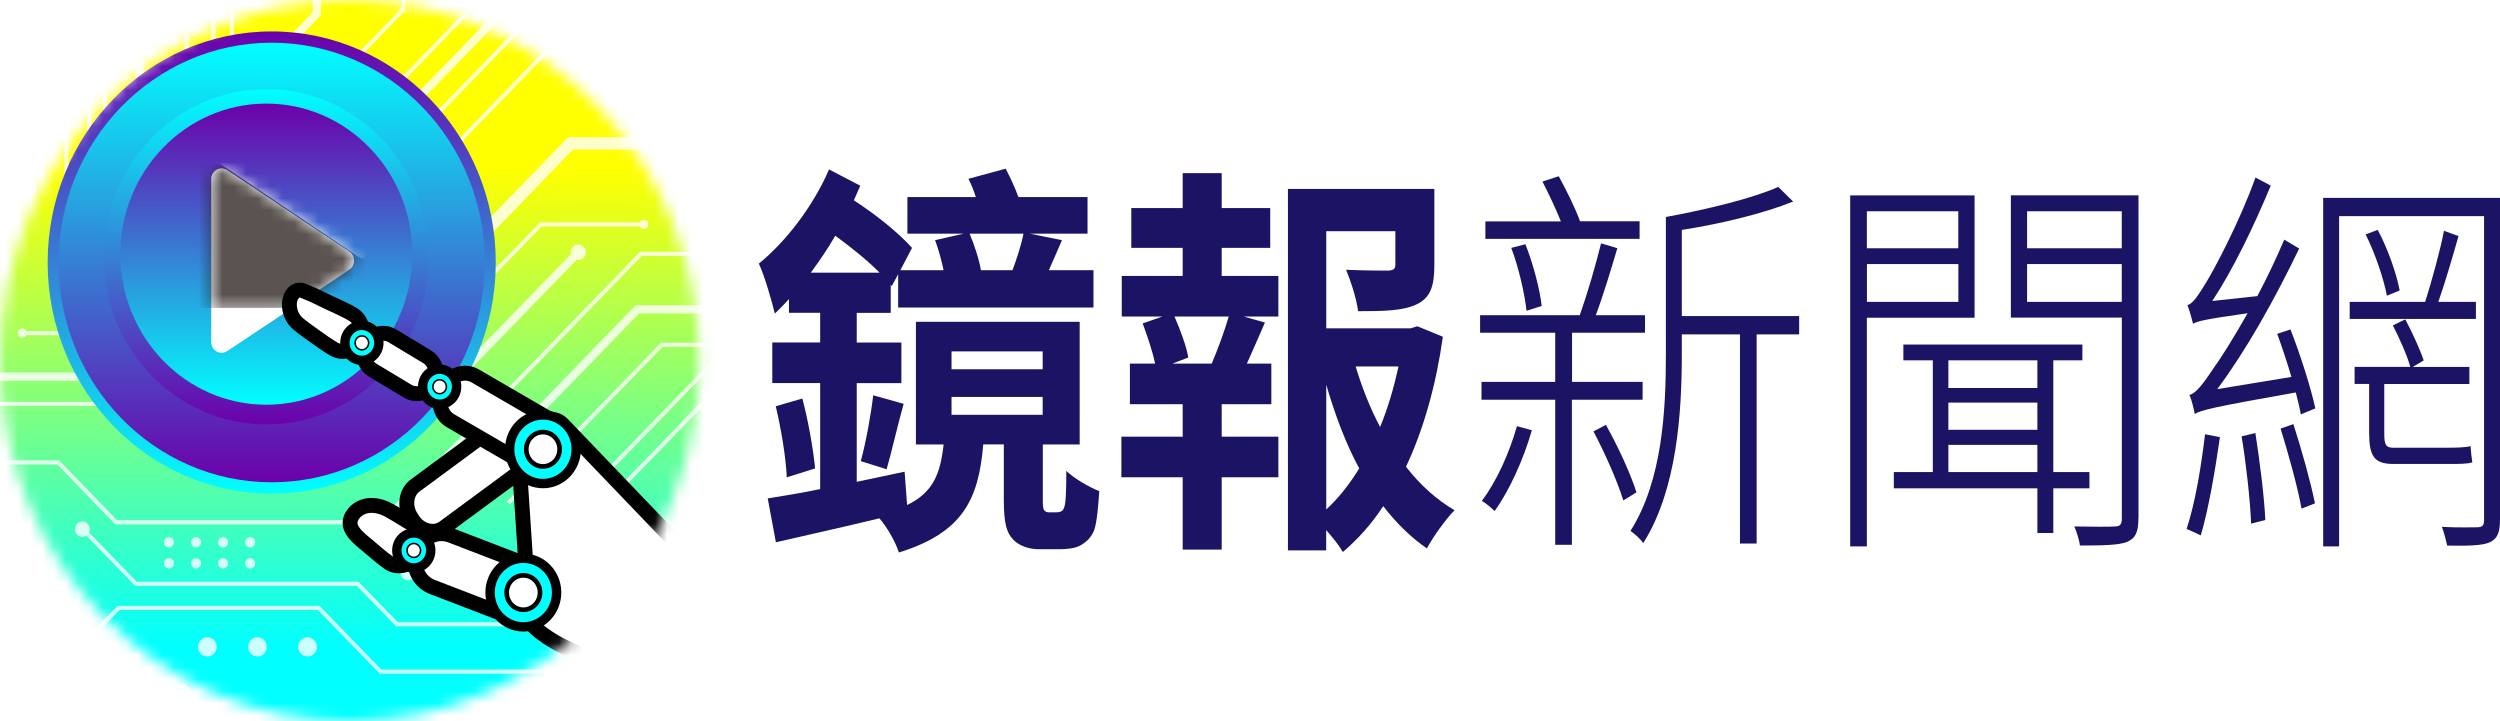 <svg width="208" height="60" viewBox="0 0 208 60" fill="none" xmlns="http://www.w3.org/2000/svg">
<g id="&#232;&#179;&#135;&#231;&#148;&#162; 1 3" clip-path="url(#clip0_4551_115311)">
<g id="Group">
<g id="&#229;&#156;&#150;&#229;&#177;&#164; 2">
<g id="&#229;&#156;&#150;&#229;&#177;&#164; 1">
<g id="Group_2">
<g id="Group_3">
<path id="Vector" d="M87.898 42.621C88.075 42.621 88.222 42.59 88.338 42.52C88.454 42.451 88.576 42.249 88.631 41.808C88.686 41.367 88.717 40.422 88.717 39.175C89.334 39.786 90.605 40.529 91.46 40.863C91.375 42.149 91.252 43.497 91.045 44.077C90.806 44.719 90.397 45.091 89.865 45.394C89.426 45.633 88.686 45.696 88.185 45.696H86.414C85.705 45.696 84.819 45.457 84.287 44.883C83.756 44.31 83.518 43.598 83.518 41.537V36.975H81.807C81.422 41.537 80.127 44.31 74.787 45.967C74.524 45.123 73.816 43.869 73.168 43.125C70.101 43.869 67.034 44.543 64.554 45.117L63.875 41.468C65.116 41.267 66.619 41.027 68.238 40.693V31.871H64.254V28.494H68.238V26.024H65.641V24.877C65.256 25.318 64.847 25.721 64.462 26.093C64.254 25.18 63.607 22.917 63.136 21.934C65.378 20.107 67.651 17.171 68.977 14.096L71.573 15.45C71.396 15.854 71.219 16.263 71.042 16.667C72.96 17.914 74.787 19.401 75.881 20.624L74.909 22.483H78.508C78.331 21.67 78.092 20.756 77.799 19.981L80.188 19.439H75.496V16.396H81.19C81.013 15.854 80.805 15.312 80.573 14.877L83.67 14.033C84.025 14.707 84.44 15.589 84.734 16.396H90.483V19.439H85.674L88.356 19.981C87.972 20.895 87.587 21.739 87.263 22.483H90.977V25.589H74.726V22.817L74.195 23.8L74.109 23.699V26.03H71.28V28.5H74.995V31.878H71.28V40.088L75.264 39.244L75.471 42.016C77.653 40.97 78.245 39.382 78.508 36.982H76.204V26.774H89.829V36.982H86.762V41.645C86.762 42.086 86.792 42.357 86.878 42.457C86.963 42.558 87.086 42.628 87.263 42.628H87.88L87.898 42.621ZM66.753 33.157C67.254 35.016 67.669 37.416 67.816 38.973L65.458 39.716C65.397 38.097 64.987 35.658 64.541 33.8L66.753 33.157ZM73.18 22.684C72.148 21.638 70.822 20.586 69.496 19.609C68.879 20.693 68.17 21.708 67.462 22.684H73.186H73.18ZM71.616 38.362C72.032 36.875 72.472 34.474 72.649 32.886L75.184 33.598C74.653 35.488 74.182 37.618 73.767 39.042L71.616 38.368V38.362ZM79.168 30.725H86.75V29.238H79.168V30.725ZM79.168 34.512H86.75V33.025H79.168V34.512ZM80.671 19.439C81.055 20.353 81.465 21.569 81.612 22.483H84.239C84.593 21.537 84.978 20.353 85.155 19.439H80.671Z" fill="#1B1464"/>
<path id="Vector_2" d="M101.645 22.955H106.361V26.333H103.471L105.243 26.837C104.742 28.021 104.211 29.168 103.74 30.252H105.775V33.63H101.645V36.333H106.361V39.71H101.645V45.728H98.4V39.71H93.299V36.333H98.4V33.63H94.008V30.252H96.103C95.896 29.238 95.456 27.952 95.071 26.906L96.72 26.333H93.33V22.955H98.4V20.624H94.124V17.309H98.4V14.405H101.645V17.309H105.683V20.624H101.645V22.955ZM100.814 30.252C101.345 29.004 101.877 27.549 102.231 26.333H97.716C98.217 27.48 98.718 28.834 98.865 29.748L97.539 30.252H100.814ZM120.047 28.021C119.485 32.01 118.452 35.696 116.98 38.834C118.159 40.353 119.515 41.569 121.018 42.451C120.279 43.195 119.246 44.65 118.715 45.627C117.389 44.713 116.179 43.529 115.086 42.111C114.114 43.598 112.99 44.846 111.725 45.929C111.402 45.356 110.87 44.713 110.339 44.102V45.791H107.156V15.722H119.338V22.073C119.338 23.8 119.014 24.776 117.866 25.318C116.748 25.86 115.153 25.892 112.996 25.892C112.85 24.808 112.404 23.422 111.994 22.445C113.442 22.514 115.061 22.514 115.501 22.514C115.941 22.483 116.094 22.382 116.094 22.01V19.238H110.345V27.316H117.365L117.927 27.146L120.053 28.021H120.047ZM110.345 42.388C111.408 41.405 112.294 40.258 113.088 38.973C111.97 36.912 111.084 34.543 110.345 32.01V42.388ZM112.789 30.491C113.32 32.249 113.998 33.97 114.823 35.526C115.471 33.97 115.972 32.249 116.357 30.491H112.789Z" fill="#1B1464"/>
<path id="Vector_3" d="M130.781 33.258V45.325H129.394V33.258H123.26V31.771H129.394V27.681H123.144V26.226H131.435C132.052 24.499 132.791 21.966 133.207 20.246L134.563 20.649C134.031 22.439 133.384 24.606 132.767 26.226H136.866V27.681H130.793V31.771H136.665V33.258H130.793H130.781ZM127.451 35.797C126.743 38.267 125.564 40.832 124.354 42.52C124.146 42.319 123.615 41.846 123.291 41.676C124.531 40.019 125.564 37.719 126.211 35.457L127.451 35.797ZM136.414 19.874H123.584V18.418H129.865C129.449 17.372 128.832 16.087 128.331 15.104L129.688 14.663C130.335 15.848 131.074 17.334 131.459 18.412H136.414V19.868V19.874ZM127.006 25.86C126.859 24.474 126.358 22.243 125.735 20.624L126.914 20.321C127.561 21.941 128.124 24.108 128.27 25.457L126.999 25.86H127.006ZM133.616 35.356C134.618 37.145 135.681 39.445 136.152 40.964L135.058 41.638C134.587 40.082 133.524 37.681 132.577 35.892L133.61 35.35L133.616 35.356ZM149.69 27.82H146.153V45.224H144.766V27.82H139.927V29.477C139.927 34.241 139.542 40.731 136.714 45.192C136.506 44.852 135.974 44.379 135.651 44.178C138.333 39.956 138.601 34.039 138.601 29.477V18.053C141.937 17.442 145.86 16.497 147.949 15.551L149.189 16.767C146.77 17.75 143.171 18.626 139.927 19.13V26.295H149.69V27.813V27.82Z" fill="#1B1464"/>
<path id="Vector_4" d="M155.323 26.433V45.463H153.936V16.257H164.286V26.433H155.317H155.323ZM155.323 17.58V20.655H162.93V17.58H155.323ZM162.936 25.116V21.972H155.329V25.116H162.936ZM170.836 40.63V44.348H169.51V40.63H157.566V39.275H160.81V29.981H158.36V28.664H173.255V29.981H170.836V39.275H173.841V40.63H170.836ZM162.105 29.981V32.281H169.51V29.981H162.105ZM162.105 35.759H169.51V33.497H162.105V35.759ZM169.51 39.275V37.013H162.105V39.275H169.51ZM177.916 43.094C177.916 44.279 177.678 44.783 176.976 45.085C176.297 45.356 175.027 45.388 173.053 45.388C172.992 44.946 172.791 44.272 172.583 43.8C174.147 43.831 175.564 43.831 175.974 43.8C176.389 43.8 176.536 43.629 176.536 43.125V26.427H167.304V16.251H177.923V43.087L177.916 43.094ZM168.654 17.58V20.655H176.53V17.58H168.654ZM176.53 25.116V21.972H168.654V25.116H176.53Z" fill="#1B1464"/>
<path id="Vector_5" d="M184.698 36.37C184.283 39.275 183.727 42.457 183.104 44.549C182.841 44.417 182.279 44.146 181.924 44.008C182.633 41.878 183.134 38.872 183.458 36.131L184.698 36.37ZM190.569 27.416C191.394 29.515 192.28 32.319 192.634 33.976L191.425 34.48C191.339 33.938 191.186 33.333 191.009 32.653C183.928 33.9 183.104 34.14 182.603 34.442C182.541 34.071 182.34 33.258 182.163 32.854C182.694 32.754 183.372 31.84 184.197 30.592C184.698 29.918 185.792 28.191 187.001 26.062C183.403 26.566 182.786 26.736 182.462 26.938C182.376 26.566 182.169 25.822 181.992 25.381C182.462 25.28 182.932 24.505 183.556 23.491C184.203 22.445 186.329 18.488 187.655 14.77L188.926 15.444C187.508 18.859 185.798 22.407 184.063 25.041L187.808 24.638C188.602 23.151 189.372 21.531 190.05 19.937L191.29 20.68C189.256 24.902 186.898 29.13 184.478 32.375L190.643 31.361C190.288 30.145 189.873 28.891 189.464 27.776L190.582 27.404L190.569 27.416ZM187.649 36.03C188.003 38.33 188.388 41.304 188.474 43.264L187.295 43.566C187.209 41.575 186.879 38.563 186.5 36.301L187.649 36.03ZM190.808 35.287C191.486 37.385 192.256 40.12 192.604 41.878L191.486 42.319C191.162 40.491 190.392 37.757 189.745 35.658L190.808 35.287ZM208 43.232C208 44.348 207.762 44.82 207.145 45.123C206.528 45.394 205.348 45.425 203.607 45.394C203.522 44.99 203.344 44.31 203.167 43.837C204.554 43.907 205.794 43.869 206.173 43.869C206.558 43.837 206.674 43.699 206.674 43.258V17.983H194.614V45.463H193.288V16.465H208.006V43.232H208ZM195.494 25.116H201.774C202.306 23.428 203.015 20.895 203.338 19.2L204.548 19.641C204.047 21.399 203.43 23.529 202.868 25.116H205.996V26.534H195.494V25.116ZM203.723 37.246C204.255 37.246 205.08 37.246 205.55 37.114C205.581 37.555 205.636 38.128 205.697 38.469C205.312 38.601 204.548 38.601 203.778 38.601H199.117C197.522 38.601 197.113 37.927 197.113 36.03V31.941H195.903V30.523H200.534C200.271 29.54 199.618 28.122 199.086 27.076L200.119 26.572C200.681 27.618 201.359 29.105 201.652 29.987L200.736 30.529H205.452V31.947H198.371V36.068C198.371 36.982 198.487 37.253 199.141 37.253H203.711L203.723 37.246ZM197.828 19.13C198.652 20.649 199.392 22.779 199.654 24.165L198.591 24.606C198.329 23.22 197.62 21.09 196.819 19.502L197.821 19.13H197.828Z" fill="#1B1464"/>
</g>
<g id="Clip path group">
<mask id="mask0_4551_115311" style="mask-type:luminance" maskUnits="userSpaceOnUse" x="0" y="0" width="59" height="60">
<g id="clippath">
<path id="Vector_6" d="M29.088 60C45.152 60 58.175 46.569 58.175 30C58.175 13.431 45.152 0 29.088 0C13.023 0 0 13.431 0 30C0 46.569 13.023 60 29.088 60Z" fill="white"/>
</g>
</mask>
<g mask="url(#mask0_4551_115311)">
<g id="Group_4">
<path id="Vector_7" d="M70.466 30C70.466 52.01 53.164 69.855 31.823 69.855C10.483 69.855 -6.82 52.01 -6.82 30C-6.82 7.99 10.476 -9.861 31.823 -9.861C53.17 -9.861 70.466 7.984 70.466 29.994" fill="url(#paint0_linear_4551_115311)"/>
<g id="Group_5" opacity="0.8">
<g id="Group_6">
<g id="Group_7">
<path id="Vector_8" d="M8.926 13.1H8.596V-0.996L-4.191 -14.184H-10.441L-13.343 -17.171L-13.105 -17.416L-10.307 -14.524H-4.057L8.926 -1.134V13.1Z" fill="white"/>
<path id="Vector_9" d="M8.388 13.081C8.388 13.296 8.553 13.466 8.761 13.466C8.969 13.466 9.134 13.296 9.134 13.081C9.134 12.867 8.969 12.697 8.761 12.697C8.553 12.697 8.388 12.867 8.388 13.081Z" fill="white"/>
</g>
<g id="Group_8">
<path id="Vector_10" d="M11.944 16.137H11.278V-1.714L-3.171 -16.616L-2.7 -17.101L11.944 -1.997V16.137Z" fill="white"/>
<path id="Vector_11" d="M10.985 16.106C10.985 16.465 11.266 16.749 11.608 16.749C11.95 16.749 12.231 16.459 12.231 16.106C12.231 15.753 11.95 15.463 11.608 15.463C11.266 15.463 10.985 15.753 10.985 16.106Z" fill="white"/>
</g>
<g id="Group_9">
<path id="Vector_12" d="M15.695 13.1H15.366V-0.454L6.678 -9.42V-17.291H7.008V-9.559L15.695 -0.599V13.1Z" fill="white"/>
<path id="Vector_13" d="M15.158 13.081C15.158 13.296 15.323 13.466 15.53 13.466C15.738 13.466 15.903 13.296 15.903 13.081C15.903 12.867 15.738 12.697 15.53 12.697C15.323 12.697 15.158 12.867 15.158 13.081Z" fill="white"/>
</g>
<g id="Group_10">
<path id="Vector_14" d="M7.612 20.227H7.276V-0.258L-3.427 -11.298H-15.433L-21.127 -17.171L-20.895 -17.416L-15.292 -11.638H-3.287L7.612 -0.403V20.227Z" fill="white"/>
<path id="Vector_15" d="M7.448 20.592C7.653 20.592 7.82 20.42 7.82 20.208C7.82 19.996 7.653 19.824 7.448 19.824C7.242 19.824 7.075 19.996 7.075 20.208C7.075 20.42 7.242 20.592 7.448 20.592Z" fill="white"/>
</g>
<g id="Group_11">
<path id="Vector_16" d="M5.694 18.305H5.358V1.21L-4.961 -9.433H-16.814V-9.773H-4.82L5.694 1.071V18.305Z" fill="white"/>
<path id="Vector_17" d="M5.15 18.286C5.15 18.5 5.315 18.67 5.523 18.67C5.731 18.67 5.896 18.5 5.896 18.286C5.896 18.072 5.731 17.902 5.523 17.902C5.315 17.902 5.15 18.072 5.15 18.286Z" fill="white"/>
</g>
<g id="Group_12">
<path id="Vector_18" d="M6.58 26.024L6.348 25.785L17.583 14.19V-6.679L28 -17.416L28.232 -17.171L17.919 -6.534V14.329L6.58 26.024Z" fill="white"/>
<path id="Vector_19" d="M6.213 25.614C6.067 25.766 6.067 26.011 6.213 26.163C6.36 26.314 6.598 26.314 6.745 26.163C6.892 26.011 6.892 25.766 6.745 25.614C6.598 25.463 6.36 25.463 6.213 25.614Z" fill="white"/>
</g>
<g id="Group_13">
<path id="Vector_20" d="M7.515 27.889H1.827V27.549H7.374L19.123 15.432V-5.432L30.737 -17.416L30.976 -17.171L19.453 -5.293V15.577L7.515 27.889Z" fill="white"/>
<path id="Vector_21" d="M1.845 27.328C1.637 27.328 1.472 27.498 1.472 27.713C1.472 27.927 1.637 28.097 1.845 28.097C2.053 28.097 2.218 27.927 2.218 27.713C2.218 27.498 2.053 27.328 1.845 27.328Z" fill="white"/>
</g>
<g id="Group_14">
<path id="Vector_22" d="M22.795 5.306L22.324 4.82L26.027 1.002V-5.11L34.336 -13.674L34.806 -13.188L26.693 -4.827V1.285L22.795 5.306Z" fill="white"/>
<path id="Vector_23" d="M22.581 5.684C22.925 5.684 23.204 5.396 23.204 5.041C23.204 4.686 22.925 4.398 22.581 4.398C22.237 4.398 21.958 4.686 21.958 5.041C21.958 5.396 22.237 5.684 22.581 5.684Z" fill="white"/>
</g>
<g id="Group_15">
<path id="Vector_24" d="M21.603 13.358L21.371 13.113L33.377 0.731V-6.679L43.537 -17.152L43.769 -16.912L33.706 -6.534V0.876L21.603 13.358Z" fill="white"/>
<path id="Vector_25" d="M21.237 12.949C21.09 13.1 21.09 13.346 21.237 13.497C21.383 13.648 21.622 13.648 21.768 13.497C21.915 13.346 21.915 13.1 21.768 12.949C21.622 12.798 21.383 12.798 21.237 12.949Z" fill="white"/>
</g>
<g id="Group_16">
<path id="Vector_26" d="M11.859 29.149L11.62 28.904L38.722 0.958V-5.236L51.54 -18.462L51.772 -18.217L39.052 -5.098V1.096L11.859 29.149Z" fill="white"/>
<path id="Vector_27" d="M11.486 28.74C11.339 28.891 11.339 29.137 11.486 29.288C11.633 29.439 11.871 29.439 12.018 29.288C12.164 29.137 12.164 28.891 12.018 28.74C11.871 28.588 11.633 28.588 11.486 28.74Z" fill="white"/>
</g>
<path id="Vector_28" d="M-11.895 41.79L-12.366 41.304L-2.371 30.996H12.188L58.823 -17.101L59.293 -16.616L12.463 31.682H-2.096L-11.895 41.79Z" fill="white"/>
<path id="Vector_29" d="M-12.03 44.82L-12.262 44.575L-1.46 33.434H12.916L47.343 -2.079H69.05L83.67 -17.152L83.903 -16.912L69.191 -1.733H47.483L13.056 33.774H-1.32L-12.03 44.82Z" fill="white"/>
<g id="Group_17">
<path id="Vector_30" d="M24.224 26.433L23.992 26.188L48.443 0.97H66.796V1.311H48.577L24.224 26.433Z" fill="white"/>
<path id="Vector_31" d="M23.858 26.024C23.711 26.175 23.711 26.421 23.858 26.572C24.005 26.723 24.243 26.723 24.389 26.572C24.536 26.421 24.536 26.175 24.389 26.024C24.243 25.873 24.005 25.873 23.858 26.024Z" fill="white"/>
</g>
<g id="Group_18">
<path id="Vector_32" d="M23.895 36.975L23.186 36.251L47.264 11.418H60.314L67.786 3.711L68.488 4.436L60.729 12.445H47.679L23.895 36.975Z" fill="white"/>
<path id="Vector_33" d="M18.573 36.868C18.206 37.246 18.206 37.858 18.573 38.236C18.94 38.614 19.532 38.614 19.899 38.236C20.265 37.858 20.265 37.246 19.899 36.868C19.532 36.49 18.94 36.49 18.573 36.868Z" fill="white"/>
</g>
<g id="Group_19">
<path id="Vector_34" d="M21.536 38.702L21.298 38.462L34.843 24.493H39.12L44.936 18.5H53.587V18.84H45.07L39.26 24.833H34.983L21.536 38.702Z" fill="white"/>
<path id="Vector_35" d="M53.569 19.055C53.774 19.055 53.941 18.883 53.941 18.67C53.941 18.458 53.774 18.286 53.569 18.286C53.363 18.286 53.196 18.458 53.196 18.67C53.196 18.883 53.363 19.055 53.569 19.055Z" fill="white"/>
<path id="Vector_36" d="M21.432 38.954C21.638 38.954 21.805 38.782 21.805 38.57C21.805 38.357 21.638 38.185 21.432 38.185C21.227 38.185 21.06 38.357 21.06 38.57C21.06 38.782 21.227 38.954 21.432 38.954Z" fill="white"/>
</g>
<path id="Vector_37" d="M23.84 39.231C23.632 39.231 23.467 39.061 23.467 38.847C23.467 38.633 23.632 38.462 23.84 38.462C24.047 38.462 24.212 38.633 24.212 38.847C24.212 39.061 24.047 39.231 23.84 39.231Z" fill="white"/>
<g id="Group_20">
<path id="Vector_38" d="M36.523 33.428H12.897V32.741H36.248L47.905 20.725L48.375 21.21L36.523 33.428Z" fill="white"/>
<path id="Vector_39" d="M47.673 20.529C47.917 20.277 48.314 20.277 48.559 20.529C48.803 20.781 48.803 21.191 48.559 21.443C48.314 21.695 47.917 21.695 47.673 21.443C47.428 21.191 47.428 20.781 47.673 20.529Z" fill="white"/>
<path id="Vector_40" d="M12.934 33.73C13.278 33.73 13.557 33.443 13.557 33.087C13.557 32.733 13.278 32.445 12.934 32.445C12.59 32.445 12.311 32.733 12.311 33.087C12.311 33.443 12.59 33.73 12.934 33.73Z" fill="white"/>
</g>
<g id="Group_21">
<path id="Vector_41" d="M-13.398 46.389L-13.636 46.144L-6.03 38.299H4.906L9.733 43.276H31.605L53.251 20.951H89.725L98.572 11.827H110.381V12.174H98.712L89.859 21.298H53.392L31.745 43.623H9.598L4.772 38.645H-5.89L-13.398 46.389Z" fill="white"/>
</g>
<g id="Group_22">
<path id="Vector_42" d="M33.566 46.295L33.096 45.81L52.89 25.394H88.216L97.27 16.062H109.428V16.749H97.545L88.491 26.081H53.165L33.566 46.295Z" fill="white"/>
<path id="Vector_43" d="M34.403 48.091C34.158 48.343 33.761 48.343 33.517 48.091C33.273 47.839 33.273 47.429 33.517 47.177C33.761 46.925 34.158 46.925 34.403 47.177C34.647 47.429 34.647 47.839 34.403 48.091Z" fill="white"/>
</g>
<g id="Group_23">
<path id="Vector_44" d="M42.413 41.972L42.174 41.733L54.992 28.513H91.735L99.873 20.113H109.043V20.46H100.014L91.87 28.853H55.127L42.413 41.972Z" fill="white"/>
<path id="Vector_45" d="M40.977 46.717C40.83 46.868 40.592 46.868 40.445 46.717C40.299 46.566 40.299 46.32 40.445 46.169C40.592 46.018 40.83 46.018 40.977 46.169C41.123 46.32 41.123 46.566 40.977 46.717Z" fill="white"/>
</g>
<g id="Group_24">
<path id="Vector_46" d="M43.653 46.56L43.421 46.32L59.171 30.076H96.14L104.027 21.941H111.756V22.281H104.168L96.281 30.416H59.306L43.653 46.56Z" fill="white"/>
<path id="Vector_47" d="M43.818 46.698C43.671 46.849 43.433 46.849 43.286 46.698C43.14 46.547 43.14 46.301 43.286 46.15C43.433 45.999 43.671 45.999 43.818 46.15C43.964 46.301 43.964 46.547 43.818 46.698Z" fill="white"/>
</g>
<g id="Group_25">
<path id="Vector_48" d="M46.072 46.585L45.84 46.345L59.8 31.941H97.894L105.671 23.919H111.206V24.26H105.811L98.034 32.281H59.941L46.072 46.585Z" fill="white"/>
<path id="Vector_49" d="M46.231 46.723C46.084 46.875 45.846 46.875 45.7 46.723C45.553 46.572 45.553 46.326 45.7 46.175C45.846 46.024 46.084 46.024 46.231 46.175C46.378 46.326 46.378 46.572 46.231 46.723Z" fill="white"/>
</g>
<g id="Group_26">
<path id="Vector_50" d="M72.484 45.129H52.267V44.783H72.343L76.424 40.58H112.85V40.92H76.565L72.484 45.129Z" fill="white"/>
<path id="Vector_51" d="M52.286 45.343C52.492 45.343 52.658 45.171 52.658 44.959C52.658 44.747 52.492 44.575 52.286 44.575C52.08 44.575 51.913 44.747 51.913 44.959C51.913 45.171 52.08 45.343 52.286 45.343Z" fill="white"/>
</g>
<g id="Group_27">
<path id="Vector_52" d="M7.142 44.033L11.376 48.399H29.827L33.096 51.771H64.04L64.089 51.821L67.883 55.734L67.651 55.98L63.906 52.111H32.961L29.692 48.74H11.242L7.002 44.373" fill="white"/>
<path id="Vector_53" d="M7.289 44.48C7.05 44.726 6.653 44.726 6.415 44.48C6.177 44.234 6.177 43.825 6.415 43.579C6.653 43.333 7.05 43.333 7.289 43.579C7.527 43.825 7.527 44.234 7.289 44.48Z" fill="white"/>
</g>
<g id="Group_28">
<path id="Vector_54" d="M110.669 51.241H68.28L65.268 49.534H39.914V48.5H65.525L68.537 50.214H110.669V51.241Z" fill="white"/>
<path id="Vector_55" d="M39.963 49.981C39.443 49.981 39.028 49.546 39.028 49.017C39.028 48.488 39.449 48.053 39.963 48.053C40.476 48.053 40.897 48.488 40.897 49.017C40.897 49.546 40.476 49.981 39.963 49.981Z" fill="white"/>
</g>
<g id="Group_29">
<path id="Vector_56" d="M0.238 17.732L-11.547 5.577H-32.472L-38.881 12.193H-55.964L-76.357 -8.841L-76.125 -9.086L-55.823 11.853H-39.022L-32.607 5.236H-11.407L0.47 17.492L0.238 17.732Z" fill="white"/>
<path id="Vector_57" d="M0.605 17.322C0.751 17.473 0.751 17.719 0.605 17.87C0.458 18.021 0.22 18.021 0.073 17.87C-0.073 17.719 -0.073 17.473 0.073 17.322C0.22 17.171 0.458 17.171 0.605 17.322Z" fill="white"/>
</g>
<path id="Vector_58" d="M2.242 7.845C2.671 7.845 3.018 7.487 3.018 7.045C3.018 6.603 2.671 6.245 2.242 6.245C1.814 6.245 1.466 6.603 1.466 7.045C1.466 7.487 1.814 7.845 2.242 7.845Z" fill="white"/>
<path id="Vector_59" d="M2.242 12.142C2.671 12.142 3.018 11.784 3.018 11.342C3.018 10.9 2.671 10.542 2.242 10.542C1.814 10.542 1.466 10.9 1.466 11.342C1.466 11.784 1.814 12.142 2.242 12.142Z" fill="white"/>
<path id="Vector_60" d="M2.242 16.44C2.671 16.44 3.018 16.082 3.018 15.64C3.018 15.198 2.671 14.839 2.242 14.839C1.814 14.839 1.466 15.198 1.466 15.64C1.466 16.082 1.814 16.44 2.242 16.44Z" fill="white"/>
<g id="Group_30">
<path id="Vector_61" d="M53.495 4.682C53.721 4.682 53.905 4.476 53.905 4.222C53.905 3.968 53.721 3.762 53.495 3.762C53.269 3.762 53.086 3.968 53.086 4.222C53.086 4.476 53.269 4.682 53.495 4.682Z" fill="white"/>
<path id="Vector_62" d="M53.495 7.164C53.721 7.164 53.905 6.959 53.905 6.704C53.905 6.45 53.721 6.245 53.495 6.245C53.269 6.245 53.086 6.45 53.086 6.704C53.086 6.959 53.269 7.164 53.495 7.164Z" fill="white"/>
<path id="Vector_63" d="M53.495 9.653C53.721 9.653 53.905 9.448 53.905 9.194C53.905 8.939 53.721 8.734 53.495 8.734C53.269 8.734 53.086 8.939 53.086 9.194C53.086 9.448 53.269 9.653 53.495 9.653Z" fill="white"/>
<path id="Vector_64" d="M55.456 4.682C55.682 4.682 55.866 4.476 55.866 4.222C55.866 3.968 55.682 3.762 55.456 3.762C55.23 3.762 55.047 3.968 55.047 4.222C55.047 4.476 55.23 4.682 55.456 4.682Z" fill="white"/>
<path id="Vector_65" d="M55.456 7.164C55.682 7.164 55.866 6.959 55.866 6.704C55.866 6.45 55.682 6.245 55.456 6.245C55.23 6.245 55.047 6.45 55.047 6.704C55.047 6.959 55.23 7.164 55.456 7.164Z" fill="white"/>
<path id="Vector_66" d="M55.456 9.653C55.682 9.653 55.866 9.448 55.866 9.194C55.866 8.939 55.682 8.734 55.456 8.734C55.23 8.734 55.047 8.939 55.047 9.194C55.047 9.448 55.23 9.653 55.456 9.653Z" fill="white"/>
<path id="Vector_67" d="M57.411 4.682C57.638 4.682 57.821 4.476 57.821 4.222C57.821 3.968 57.638 3.762 57.411 3.762C57.185 3.762 57.002 3.968 57.002 4.222C57.002 4.476 57.185 4.682 57.411 4.682Z" fill="white"/>
<path id="Vector_68" d="M57.411 7.164C57.638 7.164 57.821 6.959 57.821 6.704C57.821 6.45 57.638 6.245 57.411 6.245C57.185 6.245 57.002 6.45 57.002 6.704C57.002 6.959 57.185 7.164 57.411 7.164Z" fill="white"/>
<path id="Vector_69" d="M57.411 9.653C57.638 9.653 57.821 9.448 57.821 9.194C57.821 8.939 57.638 8.734 57.411 8.734C57.185 8.734 57.002 8.939 57.002 9.194C57.002 9.448 57.185 9.653 57.411 9.653Z" fill="white"/>
</g>
<path id="Vector_70" d="M21.42 54.619C21.849 54.619 22.196 54.261 22.196 53.819C22.196 53.377 21.849 53.018 21.42 53.018C20.992 53.018 20.644 53.377 20.644 53.819C20.644 54.261 20.992 54.619 21.42 54.619Z" fill="white"/>
<path id="Vector_71" d="M17.253 54.619C17.682 54.619 18.029 54.261 18.029 53.819C18.029 53.377 17.682 53.018 17.253 53.018C16.825 53.018 16.477 53.377 16.477 53.819C16.477 54.261 16.825 54.619 17.253 54.619Z" fill="white"/>
<path id="Vector_72" d="M25.587 54.619C26.015 54.619 26.363 54.261 26.363 53.819C26.363 53.377 26.015 53.018 25.587 53.018C25.158 53.018 24.811 53.377 24.811 53.819C24.811 54.261 25.158 54.619 25.587 54.619Z" fill="white"/>
<path id="Vector_73" d="M14.058 45.545C14.287 45.545 14.473 45.353 14.473 45.117C14.473 44.88 14.287 44.688 14.058 44.688C13.829 44.688 13.643 44.88 13.643 45.117C13.643 45.353 13.829 45.545 14.058 45.545Z" fill="white"/>
<path id="Vector_74" d="M16.312 45.545C16.542 45.545 16.728 45.353 16.728 45.117C16.728 44.88 16.542 44.688 16.312 44.688C16.083 44.688 15.897 44.88 15.897 45.117C15.897 45.353 16.083 45.545 16.312 45.545Z" fill="white"/>
<path id="Vector_75" d="M18.561 45.545C18.79 45.545 18.976 45.353 18.976 45.117C18.976 44.88 18.79 44.688 18.561 44.688C18.331 44.688 18.145 44.88 18.145 45.117C18.145 45.353 18.331 45.545 18.561 45.545Z" fill="white"/>
<path id="Vector_76" d="M20.815 45.545C21.045 45.545 21.231 45.353 21.231 45.117C21.231 44.88 21.045 44.688 20.815 44.688C20.586 44.688 20.4 44.88 20.4 45.117C20.4 45.353 20.586 45.545 20.815 45.545Z" fill="white"/>
<path id="Vector_77" d="M14.058 47.297C14.287 47.297 14.473 47.105 14.473 46.868C14.473 46.632 14.287 46.44 14.058 46.44C13.829 46.44 13.643 46.632 13.643 46.868C13.643 47.105 13.829 47.297 14.058 47.297Z" fill="white"/>
<path id="Vector_78" d="M16.312 47.297C16.542 47.297 16.728 47.105 16.728 46.868C16.728 46.632 16.542 46.44 16.312 46.44C16.083 46.44 15.897 46.632 15.897 46.868C15.897 47.105 16.083 47.297 16.312 47.297Z" fill="white"/>
<path id="Vector_79" d="M18.561 47.297C18.79 47.297 18.976 47.105 18.976 46.868C18.976 46.632 18.79 46.44 18.561 46.44C18.331 46.44 18.145 46.632 18.145 46.868C18.145 47.105 18.331 47.297 18.561 47.297Z" fill="white"/>
<path id="Vector_80" d="M20.815 47.297C21.045 47.297 21.231 47.105 21.231 46.868C21.231 46.632 21.045 46.44 20.815 46.44C20.586 46.44 20.4 46.632 20.4 46.868C20.4 47.105 20.586 47.297 20.815 47.297Z" fill="white"/>
<g id="Group_31">
<path id="Vector_81" d="M56.66 56.049H31.593L26.454 50.75H9.934L8.144 52.596H8.077C3.104 52.722 -5.285 52.886 -5.615 52.546L-7.765 50.328H-12.201V49.987H-7.631L-5.401 52.287C-4.808 52.502 2.89 52.388 7.997 52.256L9.787 50.41H26.583L31.721 55.709H56.654V56.049H56.66Z" fill="white"/>
<path id="Vector_82" d="M56.642 56.263C56.849 56.263 57.014 56.093 57.014 55.879C57.014 55.665 56.849 55.495 56.642 55.495C56.434 55.495 56.269 55.665 56.269 55.879C56.269 56.093 56.434 56.263 56.642 56.263Z" fill="white"/>
</g>
<g id="Group_32">
<path id="Vector_83" d="M40.684 66.251H20.681L14.064 59.427H-5.431L-12.463 52.18L-12.225 51.934L-5.297 59.086H14.205L20.815 65.91H40.549L44.496 61.834H69.796L78.764 52.584H111.811V52.924H78.905L69.936 62.174H44.636L40.684 66.251Z" fill="white"/>
</g>
<g id="Group_33">
<path id="Vector_84" d="M38.637 64.197H22.007L15.249 57.227H-4.216V56.887H15.39L22.147 63.856H38.496L43.207 58.998H66.796V59.338H43.341L38.637 64.197Z" fill="white"/>
</g>
</g>
</g>
<g id="Group_34">
<path id="Vector_85" d="M22.605 41.065C32.9 41.065 41.246 32.458 41.246 21.84C41.246 11.222 32.9 2.615 22.605 2.615C12.311 2.615 3.965 11.222 3.965 21.84C3.965 32.458 12.311 41.065 22.605 41.065Z" fill="url(#paint1_linear_4551_115311)"/>
<path id="Vector_86" d="M22.605 40.126C32.397 40.126 40.335 31.939 40.335 21.84C40.335 11.741 32.397 3.554 22.605 3.554C12.813 3.554 4.875 11.741 4.875 21.84C4.875 31.939 12.813 40.126 22.605 40.126Z" fill="url(#paint2_linear_4551_115311)"/>
<path id="Vector_87" d="M22.159 33.894C28.867 33.894 34.305 28.286 34.305 21.367C34.305 14.449 28.867 8.841 22.159 8.841C15.451 8.841 10.014 14.449 10.014 21.367C10.014 28.286 15.451 33.894 22.159 33.894Z" fill="url(#paint3_linear_4551_115311)"/>
<path id="Vector_88" d="M22.159 35.312C29.627 35.312 35.68 29.069 35.68 21.367C35.68 13.666 29.627 7.423 22.159 7.423C14.692 7.423 8.639 13.666 8.639 21.367C8.639 29.069 14.692 35.312 22.159 35.312Z" fill="url(#paint4_linear_4551_115311)"/>
<path id="Vector_89" d="M22.159 33.674C28.867 33.674 34.305 28.065 34.305 21.147C34.305 14.228 28.867 8.62 22.159 8.62C15.451 8.62 10.014 14.228 10.014 21.147C10.014 28.065 15.451 33.674 22.159 33.674Z" fill="url(#paint5_linear_4551_115311)"/>
<g id="Vector_90" filter="url(#filter0_d_4551_115311)">
<path d="M18.897 14.159L29.063 20.945C29.582 21.292 29.582 22.073 29.063 22.42L18.897 29.206C18.329 29.584 17.583 29.162 17.583 28.469V14.896C17.583 14.203 18.329 13.781 18.897 14.159Z" fill="white"/>
</g>
<g id="Clip path group_2">
<mask id="mask1_4551_115311" style="mask-type:luminance" maskUnits="userSpaceOnUse" x="17" y="14" width="13" height="16">
<g id="clippath-1">
<path id="Vector_91" d="M29.448 14.014H17.577V29.351H29.448V14.014Z" fill="white"/>
</g>
</mask>
<g mask="url(#mask1_4551_115311)">
<g id="Group_35">
<path id="Vector_92" d="M18.897 14.159L29.063 20.945C29.582 21.292 29.582 22.073 29.063 22.42L18.897 29.206C18.329 29.584 17.583 29.168 17.583 28.469V14.896C17.583 14.203 18.329 13.781 18.897 14.159Z" fill="white"/>
</g>
</g>
</g>
<g id="Clip path group_3">
<mask id="mask2_4551_115311" style="mask-type:luminance" maskUnits="userSpaceOnUse" x="17" y="14" width="13" height="16">
<g id="clippath-2">
<path id="Vector_93" d="M18.414 14.014C17.98 14.02 17.577 14.386 17.577 14.896V28.469C17.577 28.979 17.98 29.338 18.414 29.351H18.445C18.598 29.351 18.75 29.301 18.891 29.206L29.057 22.42C29.314 22.25 29.448 21.966 29.448 21.683C29.448 21.399 29.32 21.115 29.057 20.945L18.891 14.159C18.75 14.064 18.598 14.02 18.445 14.02H18.414V14.014Z" fill="white"/>
</g>
</mask>
<g mask="url(#mask2_4551_115311)">
<g id="Group_36">
<g id="Group_37">
<g id="Clip path group_4">
<mask id="mask3_4551_115311" style="mask-type:luminance" maskUnits="userSpaceOnUse" x="15" y="2" width="23" height="24">
<g id="clippath-4">
<path id="Vector_94" d="M37.543 2.489H15.378V25.621H37.543V2.489Z" fill="white"/>
</g>
</mask>
<g mask="url(#mask3_4551_115311)">
<g id="Group_38">
<g id="Vector_95" style="mix-blend-mode:multiply" opacity="0.75">
<path d="M37.543 2.489H15.378V25.621H37.543V2.489Z" fill="#231916"/>
</g>
</g>
</g>
</g>
</g>
<path id="Vector_96" d="M33.664 5.495L31.366 20.592C31.25 21.361 30.401 21.752 29.766 21.323L17.351 12.981C16.661 12.514 16.74 11.443 17.498 11.097L32.21 4.342C32.967 3.995 33.792 4.65 33.664 5.488" fill="white"/>
</g>
</g>
</g>
</g>
<g id="Group_39">
<path id="Vector_97" d="M43.469 36.308L43.622 36.541C44.233 37.448 44.081 38.652 43.286 39.219L36.92 43.913C36.126 44.48 34.977 44.197 34.372 43.296L34.22 43.062C33.609 42.155 33.761 40.952 34.556 40.384L40.922 35.69C41.716 35.123 42.865 35.407 43.469 36.308Z" fill="white" stroke="black" stroke-width="1.24" stroke-miterlimit="10"/>
<path id="Vector_98" d="M29.912 28.286L29.808 28.475C29.393 29.212 28.471 29.458 27.756 29.03C27.23 28.715 26.729 28.368 26.228 28.003C25.727 27.637 25.251 27.322 24.799 26.938C24.31 26.528 24.047 25.879 24.078 25.23C24.108 24.575 24.573 23.945 25.22 24.19C25.727 24.386 26.332 24.657 26.809 24.902C27.652 25.331 28.562 25.677 29.375 26.169C30.09 26.597 30.328 27.549 29.912 28.286Z" fill="white" stroke="black" stroke-width="1.24" stroke-miterlimit="10"/>
<g id="Group_40">
<path id="Vector_99" d="M55.346 55.394C53.789 56.408 52.438 55.608 50.557 55.161C48.595 54.694 46.103 53.63 44.6 52.306C43.506 51.342 43.94 49.805 43.854 48.488C43.763 47.133 43.677 45.785 43.586 44.43C43.469 42.703 43.36 40.983 43.243 39.257L44.997 35.614C45.382 34.808 46.2 34.675 46.812 35.312L59.44 48.488C60.094 49.181 56.776 53.976 56.324 54.512C56.013 54.877 55.689 55.167 55.346 55.394Z" fill="white"/>
<path id="Vector_100" d="M55.346 55.394C53.789 56.408 52.438 55.608 50.557 55.161C48.595 54.694 46.103 53.63 44.6 52.306C43.506 51.342 43.94 49.805 43.854 48.488C43.763 47.133 43.677 45.785 43.586 44.43C43.469 42.703 43.36 40.983 43.243 39.257L44.997 35.614C45.382 34.808 46.2 34.675 46.812 35.312L59.44 48.488C60.094 49.181 56.776 53.976 56.324 54.512C56.013 54.877 55.689 55.167 55.346 55.394Z" stroke="black" stroke-width="1.24" stroke-miterlimit="10"/>
</g>
<path id="Vector_101" d="M30.582 28.498L30.478 28.683C30.059 29.423 30.301 30.372 31.018 30.803L33.905 32.54C34.622 32.971 35.542 32.722 35.961 31.982L36.065 31.797C36.483 31.058 36.241 30.109 35.524 29.677L32.638 27.94C31.921 27.509 31.001 27.759 30.582 28.498Z" fill="white" stroke="black" stroke-width="1.24" stroke-miterlimit="10"/>
<path id="Vector_102" d="M47.166 38.04L47.031 38.28C46.494 39.231 45.351 39.59 44.49 39.074L37.458 34.991C36.596 34.474 36.334 33.27 36.877 32.319L37.012 32.08C37.549 31.128 38.692 30.769 39.553 31.285L46.585 35.369C47.447 35.885 47.71 37.089 47.166 38.04Z" fill="white" stroke="black" stroke-width="1.24" stroke-miterlimit="10"/>
<path id="Vector_103" d="M37.51 44.546C36.362 44.105 35.085 44.706 34.657 45.89C34.229 47.074 34.813 48.391 35.961 48.832L41.978 51.145C43.125 51.586 44.403 50.984 44.83 49.801C45.258 48.617 44.674 47.3 43.527 46.858L37.51 44.546Z" fill="white" stroke="black" stroke-width="1.24" stroke-miterlimit="10"/>
<path id="Vector_104" d="M34.751 46.068L34.617 46.27C34.085 47.076 33.059 47.322 32.338 46.818C31.812 46.446 31.299 45.999 30.804 45.577C29.845 44.764 28.477 43.863 29.466 42.678C30.267 41.777 31.532 41.979 32.368 42.458C33.328 42.999 33.566 43.182 34.403 43.68C35.124 44.184 35.277 45.262 34.745 46.068H34.751Z" fill="white" stroke="black" stroke-width="1.24" stroke-miterlimit="10"/>
<path id="Vector_105" d="M30.108 29.981C30.887 29.981 31.519 29.329 31.519 28.526C31.519 27.722 30.887 27.07 30.108 27.07C29.328 27.07 28.697 27.722 28.697 28.526C28.697 29.329 29.328 29.981 30.108 29.981Z" fill="#00FFFF" stroke="black" stroke-width="0.78" stroke-miterlimit="10"/>
<path id="Vector_106" d="M30.108 29.105C30.418 29.105 30.67 28.846 30.67 28.526C30.67 28.205 30.418 27.946 30.108 27.946C29.797 27.946 29.546 28.205 29.546 28.526C29.546 28.846 29.797 29.105 30.108 29.105Z" fill="white" stroke="black" stroke-width="0.13" stroke-miterlimit="10"/>
<path id="Vector_107" d="M36.578 33.63C37.357 33.63 37.989 32.978 37.989 32.174C37.989 31.37 37.357 30.718 36.578 30.718C35.798 30.718 35.167 31.37 35.167 32.174C35.167 32.978 35.798 33.63 36.578 33.63Z" fill="#00FFFF" stroke="black" stroke-width="0.78" stroke-miterlimit="10"/>
<path id="Vector_108" d="M36.578 32.754C36.888 32.754 37.14 32.494 37.14 32.174C37.14 31.854 36.888 31.594 36.578 31.594C36.267 31.594 36.016 31.854 36.016 32.174C36.016 32.494 36.267 32.754 36.578 32.754Z" fill="white" stroke="black" stroke-width="0.13" stroke-miterlimit="10"/>
<path id="Vector_109" d="M34.427 47.253C35.207 47.253 35.839 46.601 35.839 45.797C35.839 44.993 35.207 44.342 34.427 44.342C33.648 44.342 33.016 44.993 33.016 45.797C33.016 46.601 33.648 47.253 34.427 47.253Z" fill="#00FFFF" stroke="black" stroke-width="0.78" stroke-miterlimit="10"/>
<path id="Vector_110" d="M34.427 46.377C34.738 46.377 34.989 46.117 34.989 45.797C34.989 45.477 34.738 45.217 34.427 45.217C34.117 45.217 33.865 45.477 33.865 45.797C33.865 46.117 34.117 46.377 34.427 46.377Z" fill="white" stroke="black" stroke-width="0.13" stroke-miterlimit="10"/>
<path id="Vector_111" d="M43.543 52.155C45.071 52.155 46.31 50.877 46.31 49.301C46.31 47.724 45.071 46.446 43.543 46.446C42.014 46.446 40.775 47.724 40.775 49.301C40.775 50.877 42.014 52.155 43.543 52.155Z" fill="#00FFFF" stroke="black" stroke-width="0.78" stroke-miterlimit="10"/>
<path id="Vector_112" d="M43.543 50.731C44.309 50.731 44.93 50.091 44.93 49.301C44.93 48.511 44.309 47.87 43.543 47.87C42.777 47.87 42.156 48.511 42.156 49.301C42.156 50.091 42.777 50.731 43.543 50.731Z" fill="white" stroke="black" stroke-width="0.39" stroke-miterlimit="10"/>
<path id="Vector_113" d="M45.174 40.233C46.703 40.233 47.942 38.955 47.942 37.379C47.942 35.802 46.703 34.524 45.174 34.524C43.645 34.524 42.406 35.802 42.406 37.379C42.406 38.955 43.645 40.233 45.174 40.233Z" fill="#00FFFF" stroke="black" stroke-width="0.78" stroke-miterlimit="10"/>
<path id="Vector_114" d="M45.174 38.809C45.94 38.809 46.561 38.169 46.561 37.379C46.561 36.589 45.94 35.948 45.174 35.948C44.408 35.948 43.787 36.589 43.787 37.379C43.787 38.169 44.408 38.809 45.174 38.809Z" fill="white" stroke="black" stroke-width="0.39" stroke-miterlimit="10"/>
<g id="Group_41">
<path id="Vector_115" d="M60.485 53.157C61.468 52.098 61.56 50.283 60.686 49.124L59.208 47.164C58.334 46.005 57.051 46.106 56.361 47.391L52.842 53.932C52.151 55.217 52.487 56.755 53.587 57.347C54.687 57.94 56.391 57.561 57.375 56.503L60.485 53.151V53.157Z" fill="white"/>
<path id="Vector_116" d="M60.485 53.157C61.468 52.098 61.56 50.283 60.686 49.124L59.208 47.164C58.334 46.005 57.051 46.106 56.361 47.391L52.842 53.932C52.151 55.217 52.487 56.755 53.587 57.347C54.687 57.94 56.391 57.561 57.375 56.503L60.485 53.151V53.157Z" stroke="black" stroke-width="1.24" stroke-miterlimit="10"/>
</g>
</g>
</g>
</g>
</g>
</g>
</g>
</g>
</g>
</g>
<defs>
<filter id="filter0_d_4551_115311" x="16.583" y="13.017" width="13.869" height="17.331" filterUnits="userSpaceOnUse" color-interpolation-filters="sRGB">
<feFlood flood-opacity="0" result="BackgroundImageFix"/>
<feColorMatrix in="SourceAlpha" type="matrix" values="0 0 0 0 0 0 0 0 0 0 0 0 0 0 0 0 0 0 127 0" result="hardAlpha"/>
<feOffset/>
<feGaussianBlur stdDeviation="0.5"/>
<feColorMatrix type="matrix" values="0 0 0 0 0 0 0 0 0 0 0 0 0 0 0 0 0 0 0.75 0"/>
<feBlend mode="normal" in2="BackgroundImageFix" result="effect1_dropShadow_4551_115311"/>
<feBlend mode="normal" in="SourceGraphic" in2="effect1_dropShadow_4551_115311" result="shape"/>
</filter>
<linearGradient id="paint0_linear_4551_115311" x1="31.823" y1="69.855" x2="31.823" y2="-9.861" gradientUnits="userSpaceOnUse">
<stop offset="0.2" stop-color="#00FFFF"/>
<stop offset="0.7" stop-color="#FFFF00"/>
</linearGradient>
<linearGradient id="paint1_linear_4551_115311" x1="22.605" y1="41.065" x2="22.605" y2="2.621" gradientUnits="userSpaceOnUse">
<stop stop-color="#00FFFF"/>
<stop offset="1" stop-color="#6C00AA"/>
</linearGradient>
<linearGradient id="paint2_linear_4551_115311" x1="22.605" y1="3.56" x2="22.605" y2="40.126" gradientUnits="userSpaceOnUse">
<stop stop-color="#00FFFF"/>
<stop offset="1" stop-color="#6C00AA"/>
</linearGradient>
<linearGradient id="paint3_linear_4551_115311" x1="22.159" y1="33.894" x2="22.159" y2="8.841" gradientUnits="userSpaceOnUse">
<stop stop-color="#FF8DA4"/>
<stop offset="1" stop-color="#AA0047"/>
</linearGradient>
<linearGradient id="paint4_linear_4551_115311" x1="22.159" y1="7.423" x2="22.159" y2="35.312" gradientUnits="userSpaceOnUse">
<stop stop-color="#00FFFF"/>
<stop offset="1" stop-color="#6C00AA"/>
</linearGradient>
<linearGradient id="paint5_linear_4551_115311" x1="22.159" y1="33.674" x2="22.159" y2="8.62" gradientUnits="userSpaceOnUse">
<stop stop-color="#00FFFF"/>
<stop offset="1" stop-color="#6C00AA"/>
</linearGradient>
<clipPath id="clip0_4551_115311">
<rect width="208" height="60" fill="white"/>
</clipPath>
</defs>
</svg>
